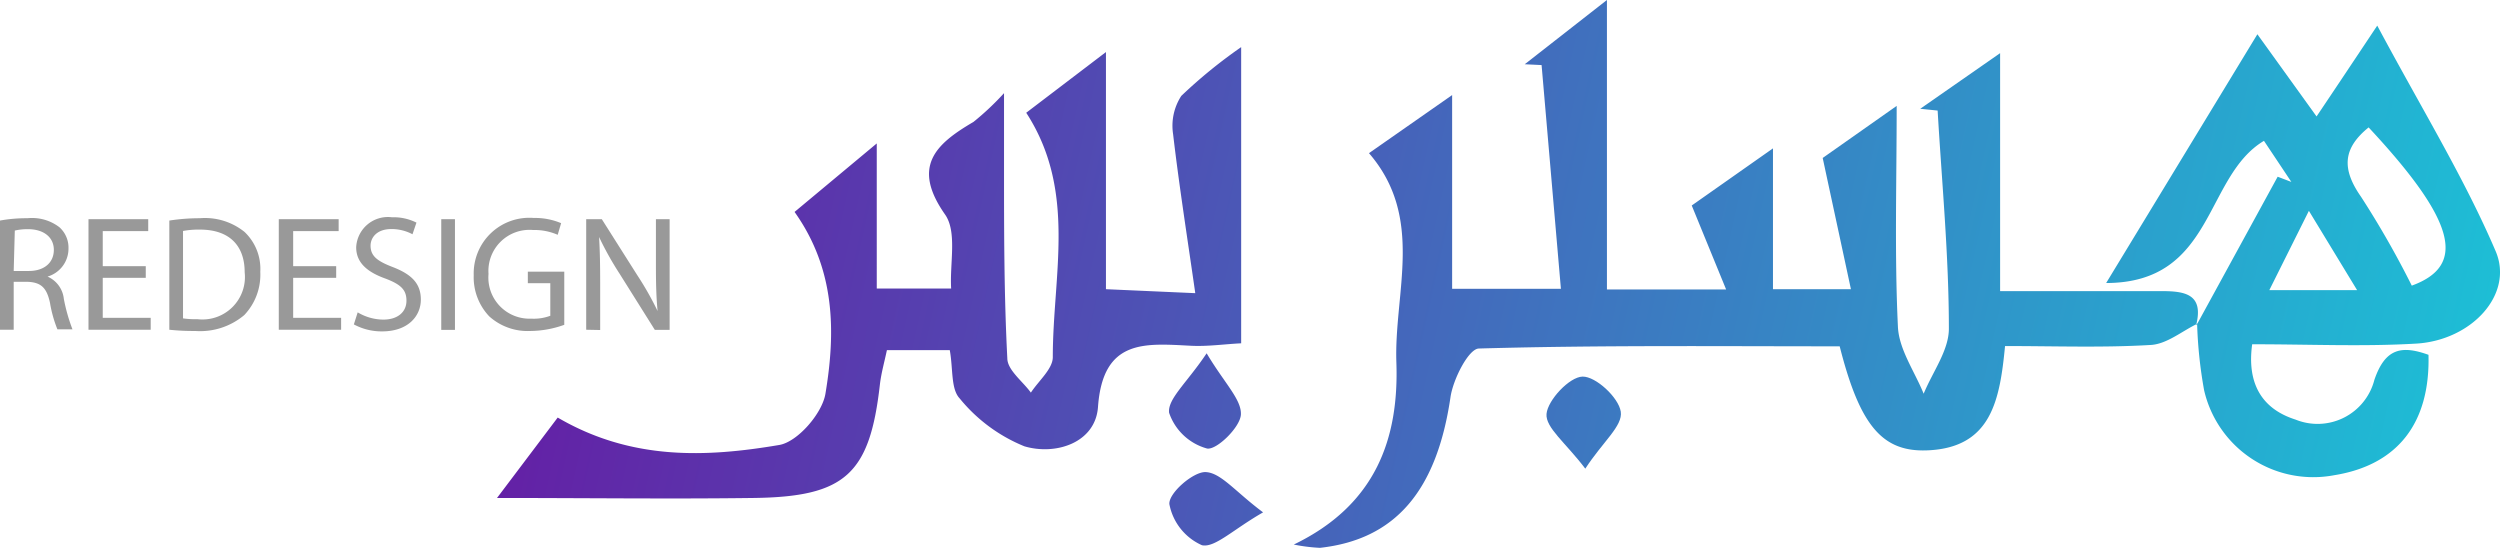 <svg xmlns="http://www.w3.org/2000/svg" xmlns:xlink="http://www.w3.org/1999/xlink" viewBox="0 0 182.49 40.03"><defs><style>.cls-1{fill:url(#linear-gradient);}.cls-2{fill:url(#linear-gradient-2);}.cls-3{fill:url(#linear-gradient-3);}.cls-4{fill:url(#linear-gradient-4);}.cls-5{fill:url(#linear-gradient-5);}.cls-6{fill:url(#linear-gradient-6);}.cls-7{fill:#999;}</style><linearGradient id="linear-gradient" x1="38.32" y1="3.76" x2="183.32" y2="35.76" gradientUnits="userSpaceOnUse"><stop offset="0" stop-color="#661ba4"/><stop offset="1" stop-color="#1bc3d7"/></linearGradient><linearGradient id="linear-gradient-2" x1="36.11" y1="13.87" x2="181.11" y2="45.87" xlink:href="#linear-gradient"/><linearGradient id="linear-gradient-3" x1="41.43" y1="-10.2" x2="186.43" y2="21.8" xlink:href="#linear-gradient"/><linearGradient id="linear-gradient-4" x1="36.23" y1="13.32" x2="181.23" y2="45.32" xlink:href="#linear-gradient"/><linearGradient id="linear-gradient-5" x1="33.63" y1="25.14" x2="178.63" y2="57.14" xlink:href="#linear-gradient"/><linearGradient id="linear-gradient-6" x1="35.29" y1="17.61" x2="180.29" y2="49.61" xlink:href="#linear-gradient"/></defs><title>Asset 2</title><g id="Layer_2" data-name="Layer 2"><g id="Layer_2-2" data-name="Layer 2"><path class="cls-1" d="M160.42,23.62c-1.13.54-2.24,1.49-3.41,1.56-3.5.21-7,.08-10.65.08-.38,3.94-1,7.38-5.58,7.61-3.33.17-5-1.71-6.49-7.59-8.7,0-17.52-.09-26.33.16-.75,0-1.89,2.24-2.08,3.55-1,6.81-4,10.39-9.53,11a12.67,12.67,0,0,1-1.91-.24c6-2.89,7.68-7.75,7.49-13.28-.18-5.12,2.08-10.57-2-15.29L106,6.94V21.08h7.94L112.53,4.75l-1.23-.06,6-4.69V21.13H126L123.49,15l5.93-4.17V21.11h5.69c-.7-3.27-1.36-6.32-2.06-9.58l5.4-3.8c0,5.58-.16,10.86.09,16.11.07,1.66,1.22,3.27,1.88,4.9.65-1.59,1.85-3.18,1.84-4.76,0-5.31-.51-10.61-.82-15.91l-1.27-.13L146,3.88V21.25h11.74c1.66,0,3.16.16,2.57,2.48Z"/><path class="cls-2" d="M40.71,30.48c5.37,3.14,10.82,2.91,16.18,2,1.33-.23,3.11-2.28,3.36-3.72C61,24.28,61,19.69,58,15.47l6-5V21.06h5.43c-.11-1.85.45-4.14-.45-5.41-2.45-3.5-.69-5.13,2.08-6.75a20,20,0,0,0,2.23-2.1c0,2.32,0,3.83,0,5.35,0,4.68,0,9.36.24,14,0,.86,1.12,1.68,1.72,2.51.56-.86,1.6-1.73,1.6-2.59,0-6,1.77-12.13-1.94-17.84l5.82-4.43V21.11l6.52.29c-.59-4.12-1.18-7.86-1.62-11.62A4,4,0,0,1,86.23,7,36.11,36.11,0,0,1,90.6,3.44V25.06c-1.22.06-2.44.24-3.65.18-3.36-.17-6.44-.53-6.8,4.46-.18,2.61-3.06,3.56-5.37,2.88a11.82,11.82,0,0,1-4.73-3.5c-.65-.69-.47-2.15-.72-3.52H64.74c-.17.82-.41,1.65-.51,2.5-.74,6.55-2.52,8.21-9.25,8.29-6.06.08-12.12,0-18.7,0Z"/><path class="cls-3" d="M160.34,23.73l5.92-10.83,1,.38-2-3c-4.38,2.62-3.6,10.36-11.52,10.38L164.78,2.5l4.32,6c1.19-1.77,2.4-3.58,4.43-6.63,3.26,6.1,6.35,11.11,8.64,16.46,1.35,3.15-1.74,6.5-5.77,6.75-3.88.23-7.79.05-12,.05-.36,2.61.49,4.65,3.17,5.5a4.28,4.28,0,0,0,5.75-2.9c.79-2.32,2-2.53,3.95-1.83.13,5-2.27,8.05-6.89,8.79a8.18,8.18,0,0,1-9.49-6.21,32.54,32.54,0,0,1-.51-4.87Zm15.71-2.88c4-1.46,3.26-4.68-3.15-11.55-1.86,1.51-2,3-.55,5.07A67.46,67.46,0,0,1,176.05,20.85Zm-7.51-5.46-2.89,5.79h6.41Z"/><path class="cls-4" d="M115.72,34.21c-1.43-1.89-2.92-3-2.83-4s1.67-2.7,2.63-2.72,2.63,1.52,2.79,2.56S117,32.24,115.72,34.21Z"/><path class="cls-5" d="M92.2,37.4C90,38.66,88.68,40,87.74,39.8a4.12,4.12,0,0,1-2.38-3C85.29,36,87.1,34.43,88,34.46,89.12,34.5,90.16,35.88,92.2,37.4Z"/><path class="cls-6" d="M88.08,25.79c1.32,2.21,2.56,3.38,2.5,4.48-.06.93-1.78,2.6-2.47,2.47a4.06,4.06,0,0,1-2.77-2.61C85.22,29.12,86.64,27.94,88.08,25.79Z"/><path class="cls-7" d="M0,16.1a10.66,10.66,0,0,1,2-.17,3.28,3.28,0,0,1,2.34.66A2,2,0,0,1,5,18.12a2.13,2.13,0,0,1-1.53,2.07v0a2,2,0,0,1,1.19,1.63,13,13,0,0,0,.63,2.22H4.19a9.25,9.25,0,0,1-.54-1.93C3.41,21,3,20.61,2,20.57H1v3.5H0Zm1,3.68H2.11c1.12,0,1.82-.61,1.82-1.54s-.75-1.5-1.85-1.51a4.18,4.18,0,0,0-1,.1Z"/><path class="cls-7" d="M10.64,20.28H7.5V23.2H11v.87H6.46V16h4.36v.87H7.5v2.56h3.14Z"/><path class="cls-7" d="M12.36,16.1a14.44,14.44,0,0,1,2.22-.17,4.6,4.6,0,0,1,3.27,1A3.71,3.71,0,0,1,19,19.84,4.28,4.28,0,0,1,17.83,23a5,5,0,0,1-3.58,1.16,17,17,0,0,1-1.89-.09Zm1,7.14a6.45,6.45,0,0,0,1.06.06,3.1,3.1,0,0,0,3.44-3.43c0-1.9-1.07-3.11-3.27-3.11a6.14,6.14,0,0,0-1.23.1Z"/><path class="cls-7" d="M24.54,20.28H21.4V23.2h3.5v.87H20.35V16h4.37v.87H21.4v2.56h3.14Z"/><path class="cls-7" d="M26.11,22.8a3.68,3.68,0,0,0,1.87.53c1.07,0,1.69-.57,1.69-1.38s-.43-1.19-1.52-1.61C26.83,19.87,26,19.19,26,18.05a2.32,2.32,0,0,1,2.61-2.19,3.73,3.73,0,0,1,1.79.39l-.29.85a3.25,3.25,0,0,0-1.54-.38c-1.1,0-1.52.66-1.52,1.21,0,.76.49,1.13,1.61,1.56,1.37.53,2.06,1.19,2.06,2.38s-.92,2.32-2.83,2.32a4.25,4.25,0,0,1-2.06-.51Z"/><path class="cls-7" d="M33.21,16v8.08h-1V16Z"/><path class="cls-7" d="M41.19,23.71a7.45,7.45,0,0,1-2.48.45,4.18,4.18,0,0,1-3-1.07,4.14,4.14,0,0,1-1.13-3,4.06,4.06,0,0,1,4.38-4.18,4.93,4.93,0,0,1,2,.38l-.25.85a4.21,4.21,0,0,0-1.79-.35A3,3,0,0,0,35.66,20a3,3,0,0,0,3.12,3.26,3.43,3.43,0,0,0,1.39-.21V20.67H38.53v-.84h2.66Z"/><path class="cls-7" d="M42.79,24.07V16h1.14l2.59,4.09A23,23,0,0,1,48,22.7h0c-.1-1.08-.12-2.06-.12-3.32V16h1v8.08H47.8L45.24,20a23,23,0,0,1-1.51-2.7h0c.06,1,.08,2,.08,3.34v3.45Z"/></g></g></svg>